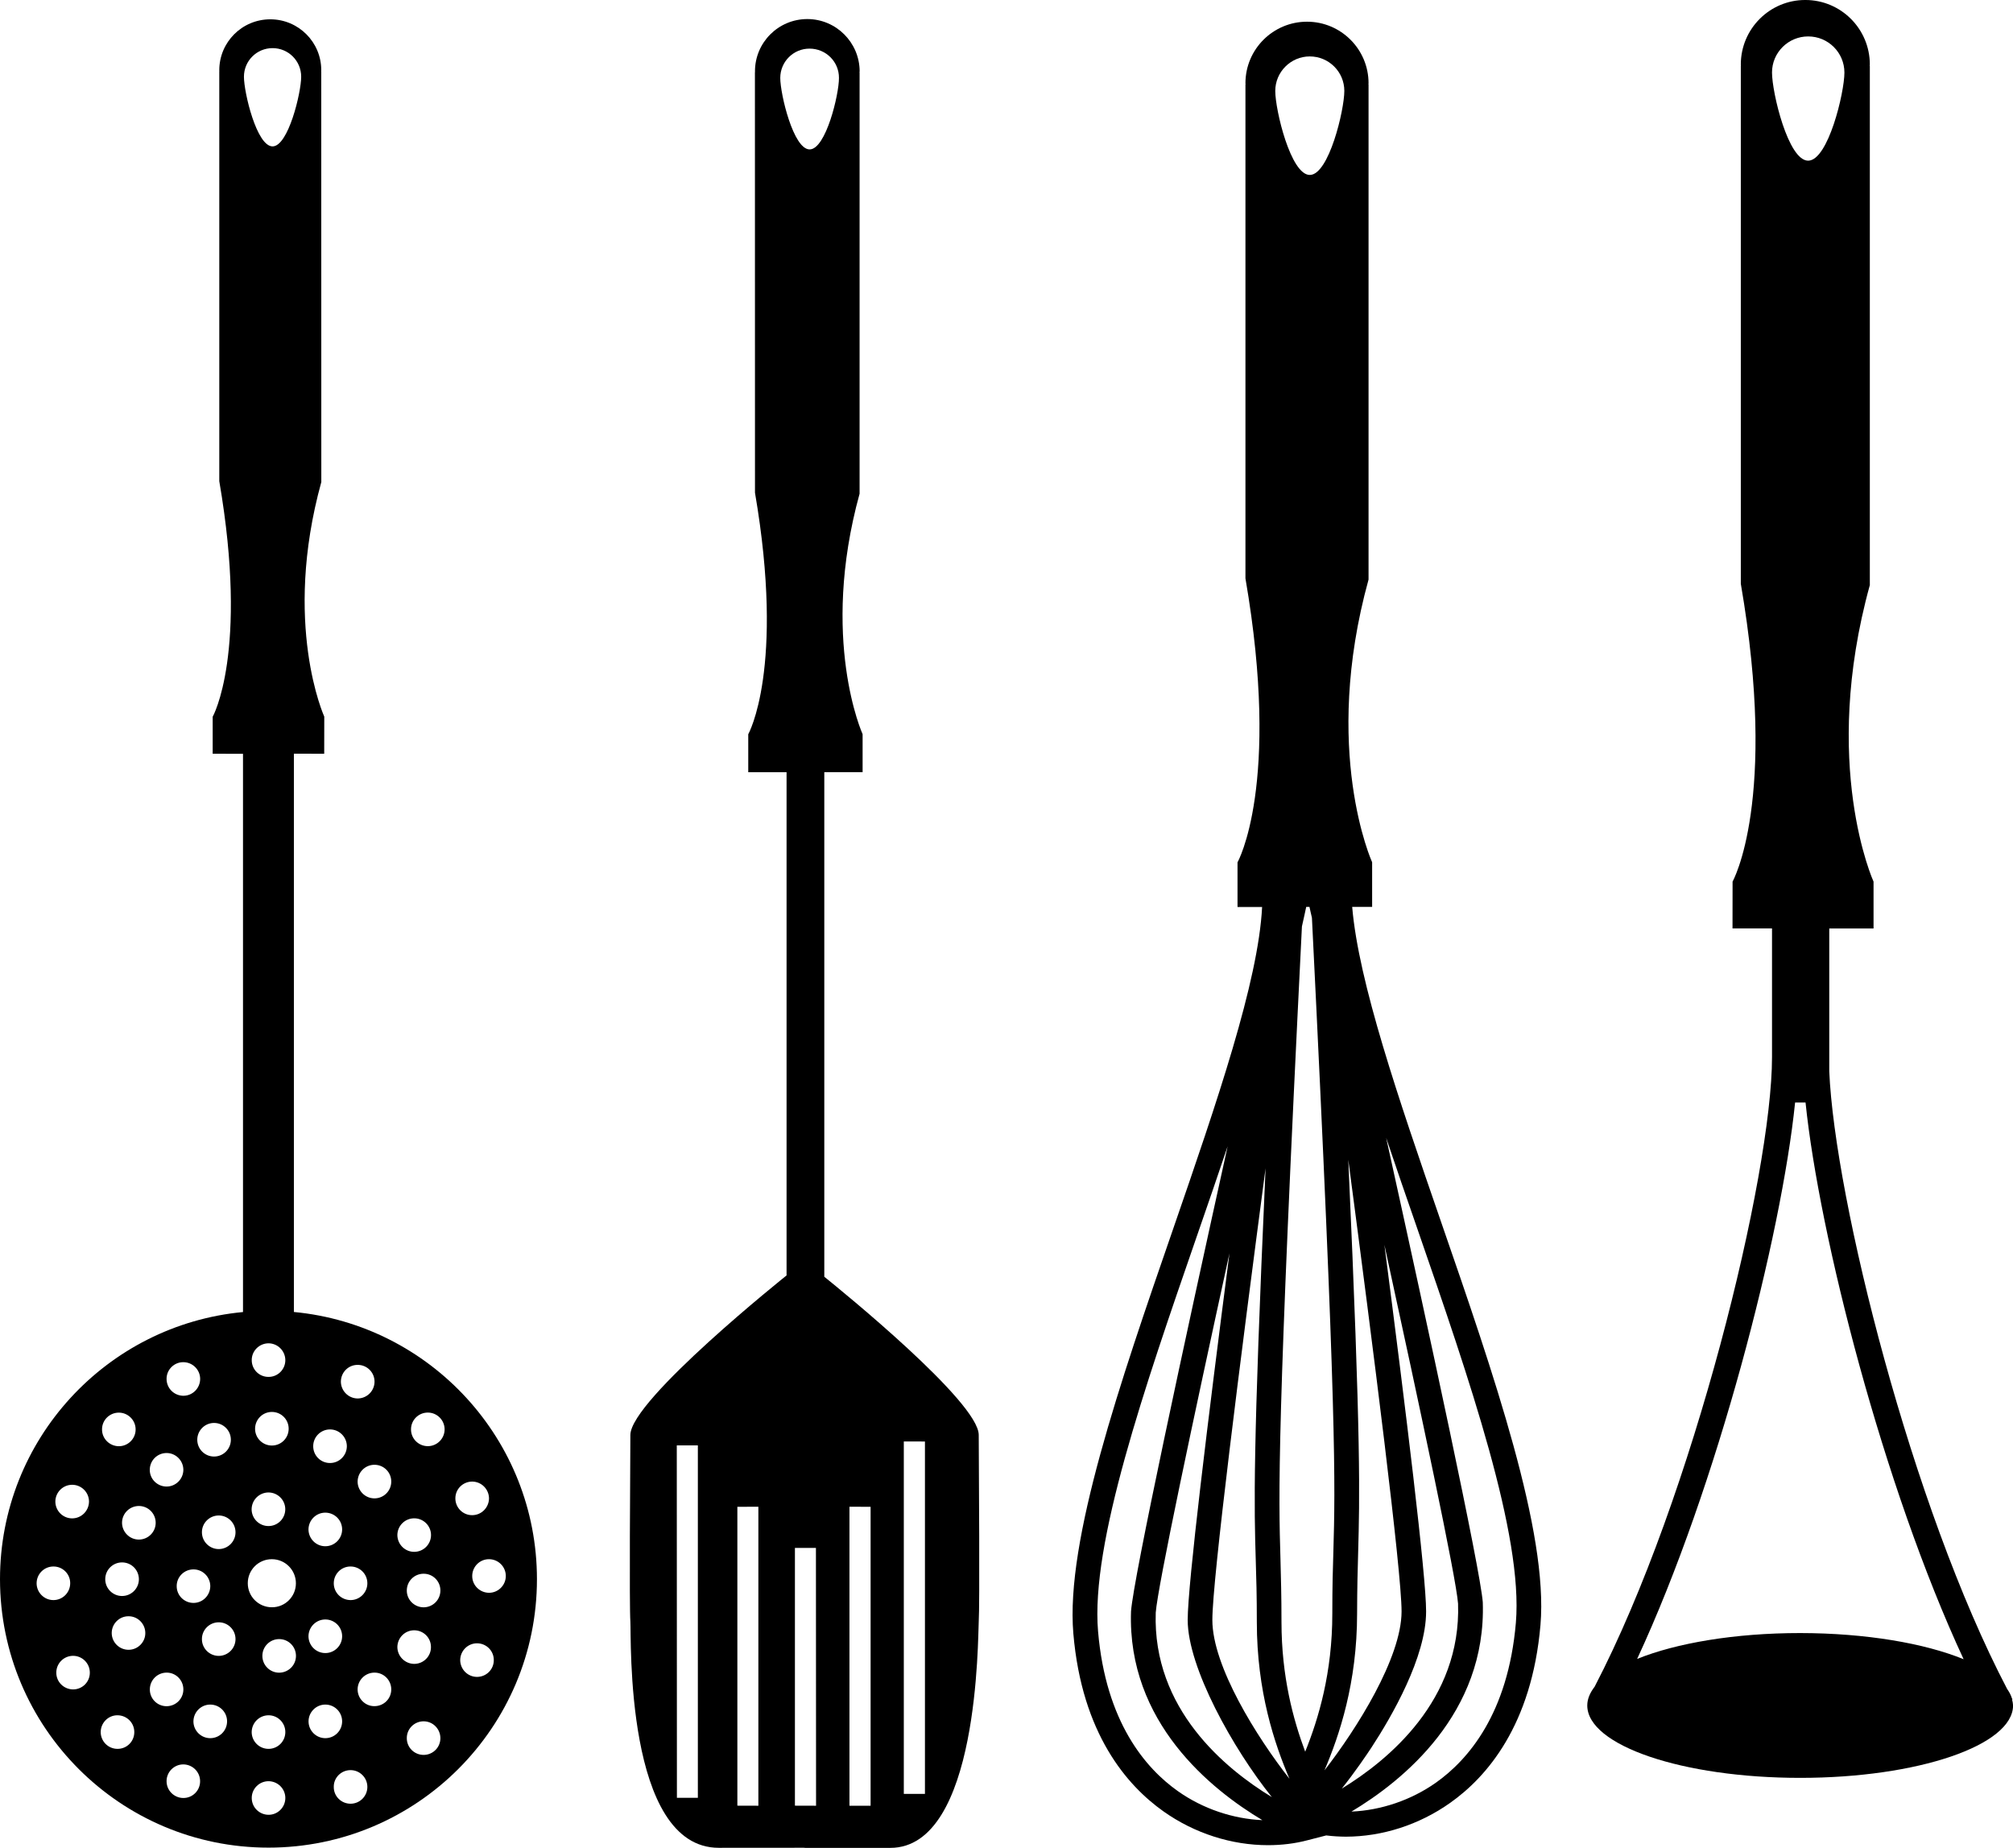 <?xml version="1.0" encoding="iso-8859-1"?>
<!-- Generator: Adobe Illustrator 16.0.0, SVG Export Plug-In . SVG Version: 6.00 Build 0)  -->
<!DOCTYPE svg PUBLIC "-//W3C//DTD SVG 1.1//EN" "http://www.w3.org/Graphics/SVG/1.1/DTD/svg11.dtd">
<svg version="1.1" id="Layer_1" xmlns="http://www.w3.org/2000/svg" xmlns:xlink="http://www.w3.org/1999/xlink" x="0px" y="0px"
	 width="32.001px" height="29.374px" viewBox="0 0 32.001 29.374" style="enable-background:new 0 0 32.001 29.374;"
	 xml:space="preserve">
<g>
	<path d="M4.672,20.856v-8.875l0.482,0.001l0.001-0.59c0,0-0.67-1.472-0.047-3.729C5.107,7.187,5.107,1.135,5.107,1.135H5.105
		c0-0.007,0.003-0.012,0.002-0.018C5.108,0.67,4.745,0.307,4.297,0.307S3.486,0.669,3.486,1.117c0,0.007,0.001,0.011,0.001,0.017
		L3.486,1.135c0,0,0,5.961,0,6.514c0.469,2.731-0.105,3.745-0.105,3.745v0.588l0.482,0.001v8.874C1.697,21.061,0,22.883,0,25.104
		c0.002,2.356,1.912,4.267,4.268,4.267c2.356,0,4.268-1.91,4.268-4.268C8.535,22.883,6.839,21.061,4.672,20.856z M3.403,22.62
		c0.147,0,0.267,0.119,0.267,0.267s-0.12,0.267-0.267,0.267c-0.147,0-0.267-0.119-0.267-0.267C3.136,22.74,3.256,22.62,3.403,22.62z
		 M2.914,21.654c0.147,0,0.268,0.119,0.268,0.267c-0.001,0.147-0.12,0.267-0.267,0.267c-0.147-0.001-0.267-0.119-0.267-0.268
		C2.647,21.773,2.768,21.653,2.914,21.654z M3.343,25.214c-0.001,0.147-0.12,0.267-0.267,0.267c-0.147,0-0.268-0.119-0.267-0.267
		c-0.001-0.147,0.119-0.266,0.267-0.266C3.223,24.948,3.342,25.067,3.343,25.214z M2.648,23.098c0.146,0,0.266,0.119,0.267,0.267
		c-0.001,0.146-0.12,0.266-0.267,0.266c-0.147,0-0.268-0.119-0.267-0.266C2.381,23.217,2.501,23.098,2.648,23.098z M2.475,24.207
		c0,0.146-0.119,0.267-0.268,0.267c-0.146,0-0.266-0.12-0.267-0.267c0-0.147,0.12-0.267,0.268-0.267S2.475,24.06,2.475,24.207z
		 M2.208,25.104c0,0.146-0.119,0.267-0.268,0.267c-0.146,0-0.267-0.119-0.267-0.267s0.12-0.267,0.267-0.267
		C2.089,24.837,2.207,24.956,2.208,25.104z M1.889,22.456c0.146,0,0.267,0.119,0.267,0.267c0.001,0.146-0.119,0.267-0.267,0.267
		c-0.147-0.001-0.268-0.12-0.267-0.267C1.621,22.575,1.742,22.456,1.889,22.456z M1.147,23.603c0.147,0,0.267,0.119,0.268,0.266
		c-0.001,0.147-0.12,0.268-0.268,0.268c-0.146,0-0.267-0.119-0.267-0.268C0.881,23.722,1.001,23.603,1.147,23.603z M0.582,25.169
		c0-0.148,0.12-0.267,0.267-0.267c0.148-0.001,0.268,0.119,0.267,0.266c0,0.147-0.119,0.268-0.267,0.268
		C0.702,25.436,0.582,25.315,0.582,25.169z M1.162,26.856c-0.147-0.001-0.268-0.119-0.267-0.267c0-0.147,0.119-0.267,0.267-0.267
		c0.146,0,0.266,0.119,0.266,0.267C1.429,26.737,1.309,26.856,1.162,26.856z M1.868,27.801c-0.147,0-0.267-0.119-0.267-0.267
		c0-0.146,0.119-0.268,0.267-0.267s0.267,0.119,0.267,0.267C2.136,27.682,2.016,27.802,1.868,27.801z M2.043,26.226
		c-0.146,0-0.267-0.119-0.267-0.267c0-0.146,0.12-0.267,0.267-0.266C2.19,25.692,2.31,25.813,2.31,25.96
		C2.311,26.106,2.189,26.227,2.043,26.226z M2.382,26.856c0-0.147,0.119-0.267,0.267-0.267c0.146-0.001,0.266,0.119,0.266,0.267
		s-0.119,0.266-0.267,0.267C2.501,27.123,2.381,27.004,2.382,26.856z M2.914,28.582c-0.146-0.001-0.266-0.119-0.266-0.267
		c-0.001-0.146,0.119-0.267,0.266-0.267c0.147,0.001,0.267,0.119,0.267,0.267C3.182,28.463,3.062,28.583,2.914,28.582z
		 M3.342,27.631c-0.146,0-0.267-0.119-0.267-0.267c0.001-0.147,0.12-0.267,0.267-0.267c0.148,0,0.268,0.119,0.268,0.267
		C3.609,27.513,3.49,27.631,3.342,27.631z M3.477,26.323c-0.146,0-0.268-0.119-0.267-0.267c-0.001-0.147,0.12-0.267,0.267-0.267
		s0.267,0.119,0.267,0.267S3.623,26.323,3.477,26.323z M3.477,24.625c-0.146,0-0.267-0.119-0.267-0.267
		c-0.001-0.147,0.12-0.267,0.267-0.267s0.267,0.119,0.267,0.267S3.623,24.625,3.477,24.625z M6.585,24.136
		c0.147,0,0.267,0.119,0.267,0.266c0,0.147-0.119,0.267-0.268,0.267c-0.146,0-0.266-0.119-0.267-0.267
		C6.318,24.254,6.438,24.136,6.585,24.136z M5.686,21.697c0.147-0.001,0.268,0.118,0.268,0.266s-0.12,0.267-0.268,0.268
		c-0.146-0.001-0.266-0.12-0.267-0.268C5.42,21.815,5.539,21.696,5.686,21.697z M5.246,22.723c0.147,0,0.267,0.119,0.268,0.267
		c-0.001,0.147-0.12,0.267-0.268,0.267s-0.267-0.119-0.267-0.267S5.099,22.723,5.246,22.723z M5.573,24.902
		c0.146,0,0.267,0.118,0.267,0.267c0,0.146-0.12,0.267-0.267,0.267c-0.148-0.001-0.267-0.119-0.267-0.267S5.425,24.901,5.573,24.902
		z M5.171,24.046c0.147,0,0.268,0.118,0.268,0.267c0,0.147-0.12,0.267-0.268,0.267c-0.146,0-0.266-0.119-0.267-0.267
		C4.905,24.165,5.025,24.046,5.171,24.046z M4.333,0.765c0.252,0,0.455,0.203,0.455,0.455c0,0.251-0.205,1.107-0.455,1.107
		c-0.252,0-0.455-0.855-0.455-1.107S4.081,0.765,4.333,0.765z M4.322,22.979c-0.147,0-0.267-0.119-0.267-0.266
		c0-0.148,0.119-0.268,0.267-0.268s0.267,0.119,0.267,0.267S4.47,22.979,4.322,22.979z M4.535,23.992
		c0,0.147-0.119,0.267-0.267,0.267c-0.148,0-0.267-0.119-0.268-0.266c0.001-0.148,0.12-0.267,0.268-0.268
		C4.416,23.726,4.535,23.845,4.535,23.992z M4.002,21.621c-0.001-0.146,0.119-0.266,0.267-0.267c0.146,0.001,0.266,0.12,0.267,0.268
		c0,0.147-0.12,0.267-0.267,0.266C4.121,21.889,4.001,21.77,4.002,21.621z M4.269,28.849c-0.147-0.001-0.267-0.119-0.267-0.267
		c-0.001-0.146,0.119-0.267,0.267-0.267c0.146,0.001,0.267,0.119,0.267,0.267S4.415,28.85,4.269,28.849z M4.269,27.801
		c-0.148,0-0.267-0.119-0.268-0.266c0.001-0.148,0.12-0.267,0.268-0.268c0.147,0,0.267,0.119,0.267,0.267S4.416,27.801,4.269,27.801
		z M4.438,26.59c-0.147,0-0.267-0.119-0.267-0.267s0.119-0.267,0.267-0.267s0.267,0.119,0.267,0.267S4.585,26.589,4.438,26.59z
		 M4.322,25.55c-0.212,0-0.383-0.171-0.383-0.382c0-0.212,0.171-0.383,0.383-0.382c0.211,0,0.382,0.171,0.382,0.383
		C4.704,25.38,4.533,25.551,4.322,25.55z M5.172,25.744c0.146,0,0.267,0.118,0.267,0.267c0,0.147-0.12,0.267-0.267,0.267
		s-0.267-0.118-0.268-0.267C4.905,25.863,5.025,25.744,5.172,25.744z M4.905,27.364c0-0.147,0.12-0.267,0.267-0.267
		s0.267,0.119,0.267,0.267s-0.12,0.267-0.267,0.267S4.905,27.511,4.905,27.364z M5.573,28.673c-0.148,0-0.269-0.119-0.267-0.268
		c-0.002-0.146,0.118-0.266,0.267-0.266c0.146,0,0.267,0.119,0.267,0.267C5.84,28.553,5.72,28.673,5.573,28.673z M5.952,27.122
		c-0.146,0.001-0.267-0.118-0.267-0.267c0.001-0.146,0.12-0.266,0.268-0.266c0.147-0.001,0.267,0.119,0.267,0.267
		S6.101,27.122,5.952,27.122z M5.953,23.819c-0.147,0-0.267-0.119-0.268-0.266c0.001-0.148,0.12-0.268,0.268-0.268
		s0.267,0.119,0.267,0.267S6.1,23.819,5.953,23.819z M6.317,26.183c0.001-0.147,0.12-0.267,0.267-0.267
		c0.148,0,0.268,0.119,0.267,0.267c0.001,0.147-0.118,0.267-0.267,0.267C6.438,26.449,6.318,26.329,6.317,26.183z M6.734,27.897
		c-0.147,0-0.268-0.118-0.267-0.267c-0.001-0.147,0.119-0.267,0.267-0.267S7,27.483,7.001,27.631
		C7.001,27.778,6.882,27.897,6.734,27.897z M6.734,25.551c-0.147-0.001-0.268-0.12-0.267-0.267c0-0.148,0.119-0.267,0.267-0.267
		c0.147-0.001,0.267,0.118,0.267,0.266C7.001,25.432,6.882,25.55,6.734,25.551z M6.801,22.989c-0.147,0-0.268-0.119-0.267-0.267
		c-0.001-0.147,0.119-0.267,0.267-0.267c0.146,0,0.267,0.119,0.267,0.267S6.947,22.989,6.801,22.989z M7.583,26.657
		c-0.146,0-0.266-0.119-0.267-0.267c0.001-0.147,0.12-0.267,0.267-0.267c0.148,0,0.268,0.119,0.267,0.267
		C7.851,26.538,7.731,26.657,7.583,26.657z M8.041,25.053c0,0.146-0.12,0.267-0.267,0.267c-0.147-0.001-0.268-0.12-0.267-0.267
		c0-0.147,0.119-0.268,0.267-0.267C7.921,24.786,8.041,24.905,8.041,25.053z M7.774,23.819c-0.002,0.147-0.12,0.267-0.268,0.267
		c-0.147,0.001-0.267-0.119-0.267-0.267s0.119-0.266,0.267-0.267C7.654,23.553,7.772,23.672,7.774,23.819z"/>
	<path d="M13.104,20.296v-8.021h0.609v-0.604c0,0-0.685-1.51-0.048-3.823c0-0.489,0-6.696,0-6.696h-0.002
		c0-0.006,0.003-0.011,0.003-0.017c-0.001-0.459-0.374-0.832-0.832-0.832c-0.46,0-0.833,0.373-0.832,0.832c0,0.006,0,0.011,0,0.017
		h-0.001c0,0,0.001,6.113,0.001,6.68c0.48,2.801-0.107,3.84-0.107,3.84v0.604h0.609v7.999c0,0-2.479,1.978-2.483,2.535
		c-0.003,0.559-0.018,2.728,0,2.968c0.016,0.241-0.091,3.596,1.406,3.596c0.429,0,1.198,0,1.35-0.001
		c0.016,0.001,0.026,0.002,0.026,0.002c0.148-0.001,0.905-0.001,1.35,0c1.413,0,1.391-3.355,1.406-3.597
		c0.017-0.24,0.003-2.409,0-2.968C15.558,22.287,13.378,20.517,13.104,20.296z M11.094,28.579h-0.333l-0.002-5.602h0.335V28.579z
		 M12.056,28.705l-0.334-0.001v-4.751l0.334-0.001V28.705z M12.404,1.239c0-0.258,0.209-0.467,0.466-0.466
		c0.259,0,0.469,0.208,0.467,0.466c0.002,0.258-0.208,1.136-0.466,1.136C12.613,2.376,12.404,1.497,12.404,1.239z M12.637,28.704
		v-4.097h0.334l0.002,4.098L12.637,28.704z M13.84,28.705h-0.336v-4.753l0.336,0.001V28.705z M14.704,28.517h-0.336v-5.603
		l0.336,0.001V28.517z"/>
	<path d="M21.496,14.417h0.317v-0.71c0,0-0.808-1.774-0.057-4.494c0-0.574,0-7.87,0-7.87l-0.002-0.001
		c0-0.006,0.002-0.012,0.002-0.019c0-0.539-0.438-0.978-0.978-0.978c-0.54,0-0.979,0.438-0.979,0.978
		c0,0.007,0.002,0.012,0.002,0.02h-0.002c0,0,0,7.186,0,7.851c0.567,3.292-0.126,4.514-0.126,4.514v0.71h0.391
		c-0.061,1.189-0.717,3.099-1.417,5.125c-0.841,2.432-1.71,4.948-1.584,6.424c0.136,1.595,0.854,2.418,1.433,2.828
		c0.495,0.351,1.086,0.537,1.661,0.537c0.214,0,0.429-0.025,0.635-0.08l0.291-0.075c0.104,0.013,0.207,0.019,0.312,0.02
		c0.576-0.001,1.164-0.187,1.659-0.538c0.579-0.409,1.298-1.232,1.435-2.828c0.126-1.475-0.744-3.99-1.586-6.424
		C22.229,17.455,21.597,15.614,21.496,14.417z M20.821,0.897c0.305,0,0.55,0.246,0.55,0.548c0,0.305-0.246,1.336-0.549,1.336
		s-0.549-1.031-0.549-1.335C20.273,1.144,20.52,0.897,20.821,0.897z M18.725,28.473c-0.511-0.361-1.146-1.096-1.269-2.541
		c-0.119-1.393,0.736-3.868,1.564-6.262c0.17-0.491,0.338-0.977,0.496-1.448c-0.678,3.069-1.497,6.858-1.536,7.394
		c-0.06,1.764,1.275,2.833,2.088,3.318C19.602,28.914,19.122,28.754,18.725,28.473z M18.373,25.635
		c0.031-0.416,0.595-3.073,1.172-5.711c-0.341,2.633-0.664,5.263-0.664,5.828c0,0.756,0.721,2.048,1.338,2.816
		C19.478,28.118,18.321,27.167,18.373,25.635z M19.273,25.752c0-0.642,0.447-4.166,0.846-7.181c-0.204,4.55-0.182,5.372-0.156,6.233
		c0.009,0.278,0.017,0.562,0.017,0.98c0,1.104,0.281,1.937,0.519,2.493C19.981,27.616,19.273,26.488,19.273,25.752z M20.749,27.846
		c-0.191-0.51-0.377-1.197-0.377-2.062c0-0.425-0.009-0.709-0.016-0.991c-0.031-1.055-0.059-2.055,0.341-10.066
		c0.029-0.135,0.054-0.236,0.068-0.31h0.052c0.012,0.053,0.023,0.108,0.039,0.173c0.398,8.014,0.371,9.013,0.341,10.066
		c-0.009,0.283-0.017,0.569-0.017,0.993C21.181,26.593,20.959,27.325,20.749,27.846z M21.055,28.143
		c0.237-0.556,0.519-1.39,0.519-2.493c0.001-0.42,0.009-0.702,0.017-0.981c0.023-0.86,0.049-1.683-0.157-6.233
		c0.399,3.017,0.847,6.54,0.847,7.182C22.279,26.353,21.571,27.48,21.055,28.143z M21.33,28.433c0.217-0.271,0.405-0.552,0.47-0.65
		c0.325-0.497,0.872-1.441,0.871-2.167c0.001-0.565-0.322-3.196-0.663-5.828c0.575,2.637,1.141,5.291,1.171,5.704
		C23.231,27.028,22.068,27.983,21.33,28.433z M24.098,25.797c-0.124,1.445-0.759,2.178-1.269,2.54
		c-0.398,0.281-0.877,0.441-1.345,0.461c0.812-0.485,2.148-1.558,2.088-3.328c-0.04-0.528-0.859-4.315-1.536-7.382
		c0.158,0.469,0.325,0.955,0.496,1.446C23.36,21.928,24.216,24.404,24.098,25.797z"/>
	<path d="M31.986,27.017l0.006-0.004c-0.003-0.005-0.006-0.012-0.009-0.018c-0.015-0.05-0.043-0.1-0.075-0.146
		c-1.517-2.895-2.741-7.793-2.828-9.819v-2.27h0.704v-0.745c0,0-0.847-1.86-0.059-4.714c0-0.604,0-8.255,0-8.255h-0.003
		c0-0.007,0.003-0.013,0.003-0.02c0-0.567-0.46-1.027-1.026-1.026c-0.565-0.001-1.025,0.459-1.025,1.025
		c0,0.008,0.002,0.013,0.002,0.021h-0.002c0,0,0,7.536,0,8.234c0.594,3.453-0.131,4.734-0.131,4.734l-0.001,0.745h0.628v2.045
		c0,1.861-1.254,7.001-2.82,10.009c-0.074,0.096-0.117,0.195-0.117,0.298c0,0.636,1.515,1.151,3.385,1.151
		c1.868,0,3.384-0.516,3.384-1.152C32,27.079,31.995,27.048,31.986,27.017z M28.745,0.579c0.318,0,0.576,0.257,0.576,0.575
		s-0.259,1.4-0.577,1.4c-0.317,0-0.574-1.082-0.574-1.4C28.169,0.837,28.427,0.579,28.745,0.579z M28.617,25.96
		c-1.041,0-1.97,0.16-2.591,0.411c1.277-2.749,2.295-6.734,2.511-8.845h0.166c0.217,2.111,1.234,6.1,2.513,8.85
		C30.595,26.122,29.661,25.961,28.617,25.96z"/>
</g>
<g>
</g>
<g>
</g>
<g>
</g>
<g>
</g>
<g>
</g>
<g>
</g>
<g>
</g>
<g>
</g>
<g>
</g>
<g>
</g>
<g>
</g>
<g>
</g>
<g>
</g>
<g>
</g>
<g>
</g>
</svg>
